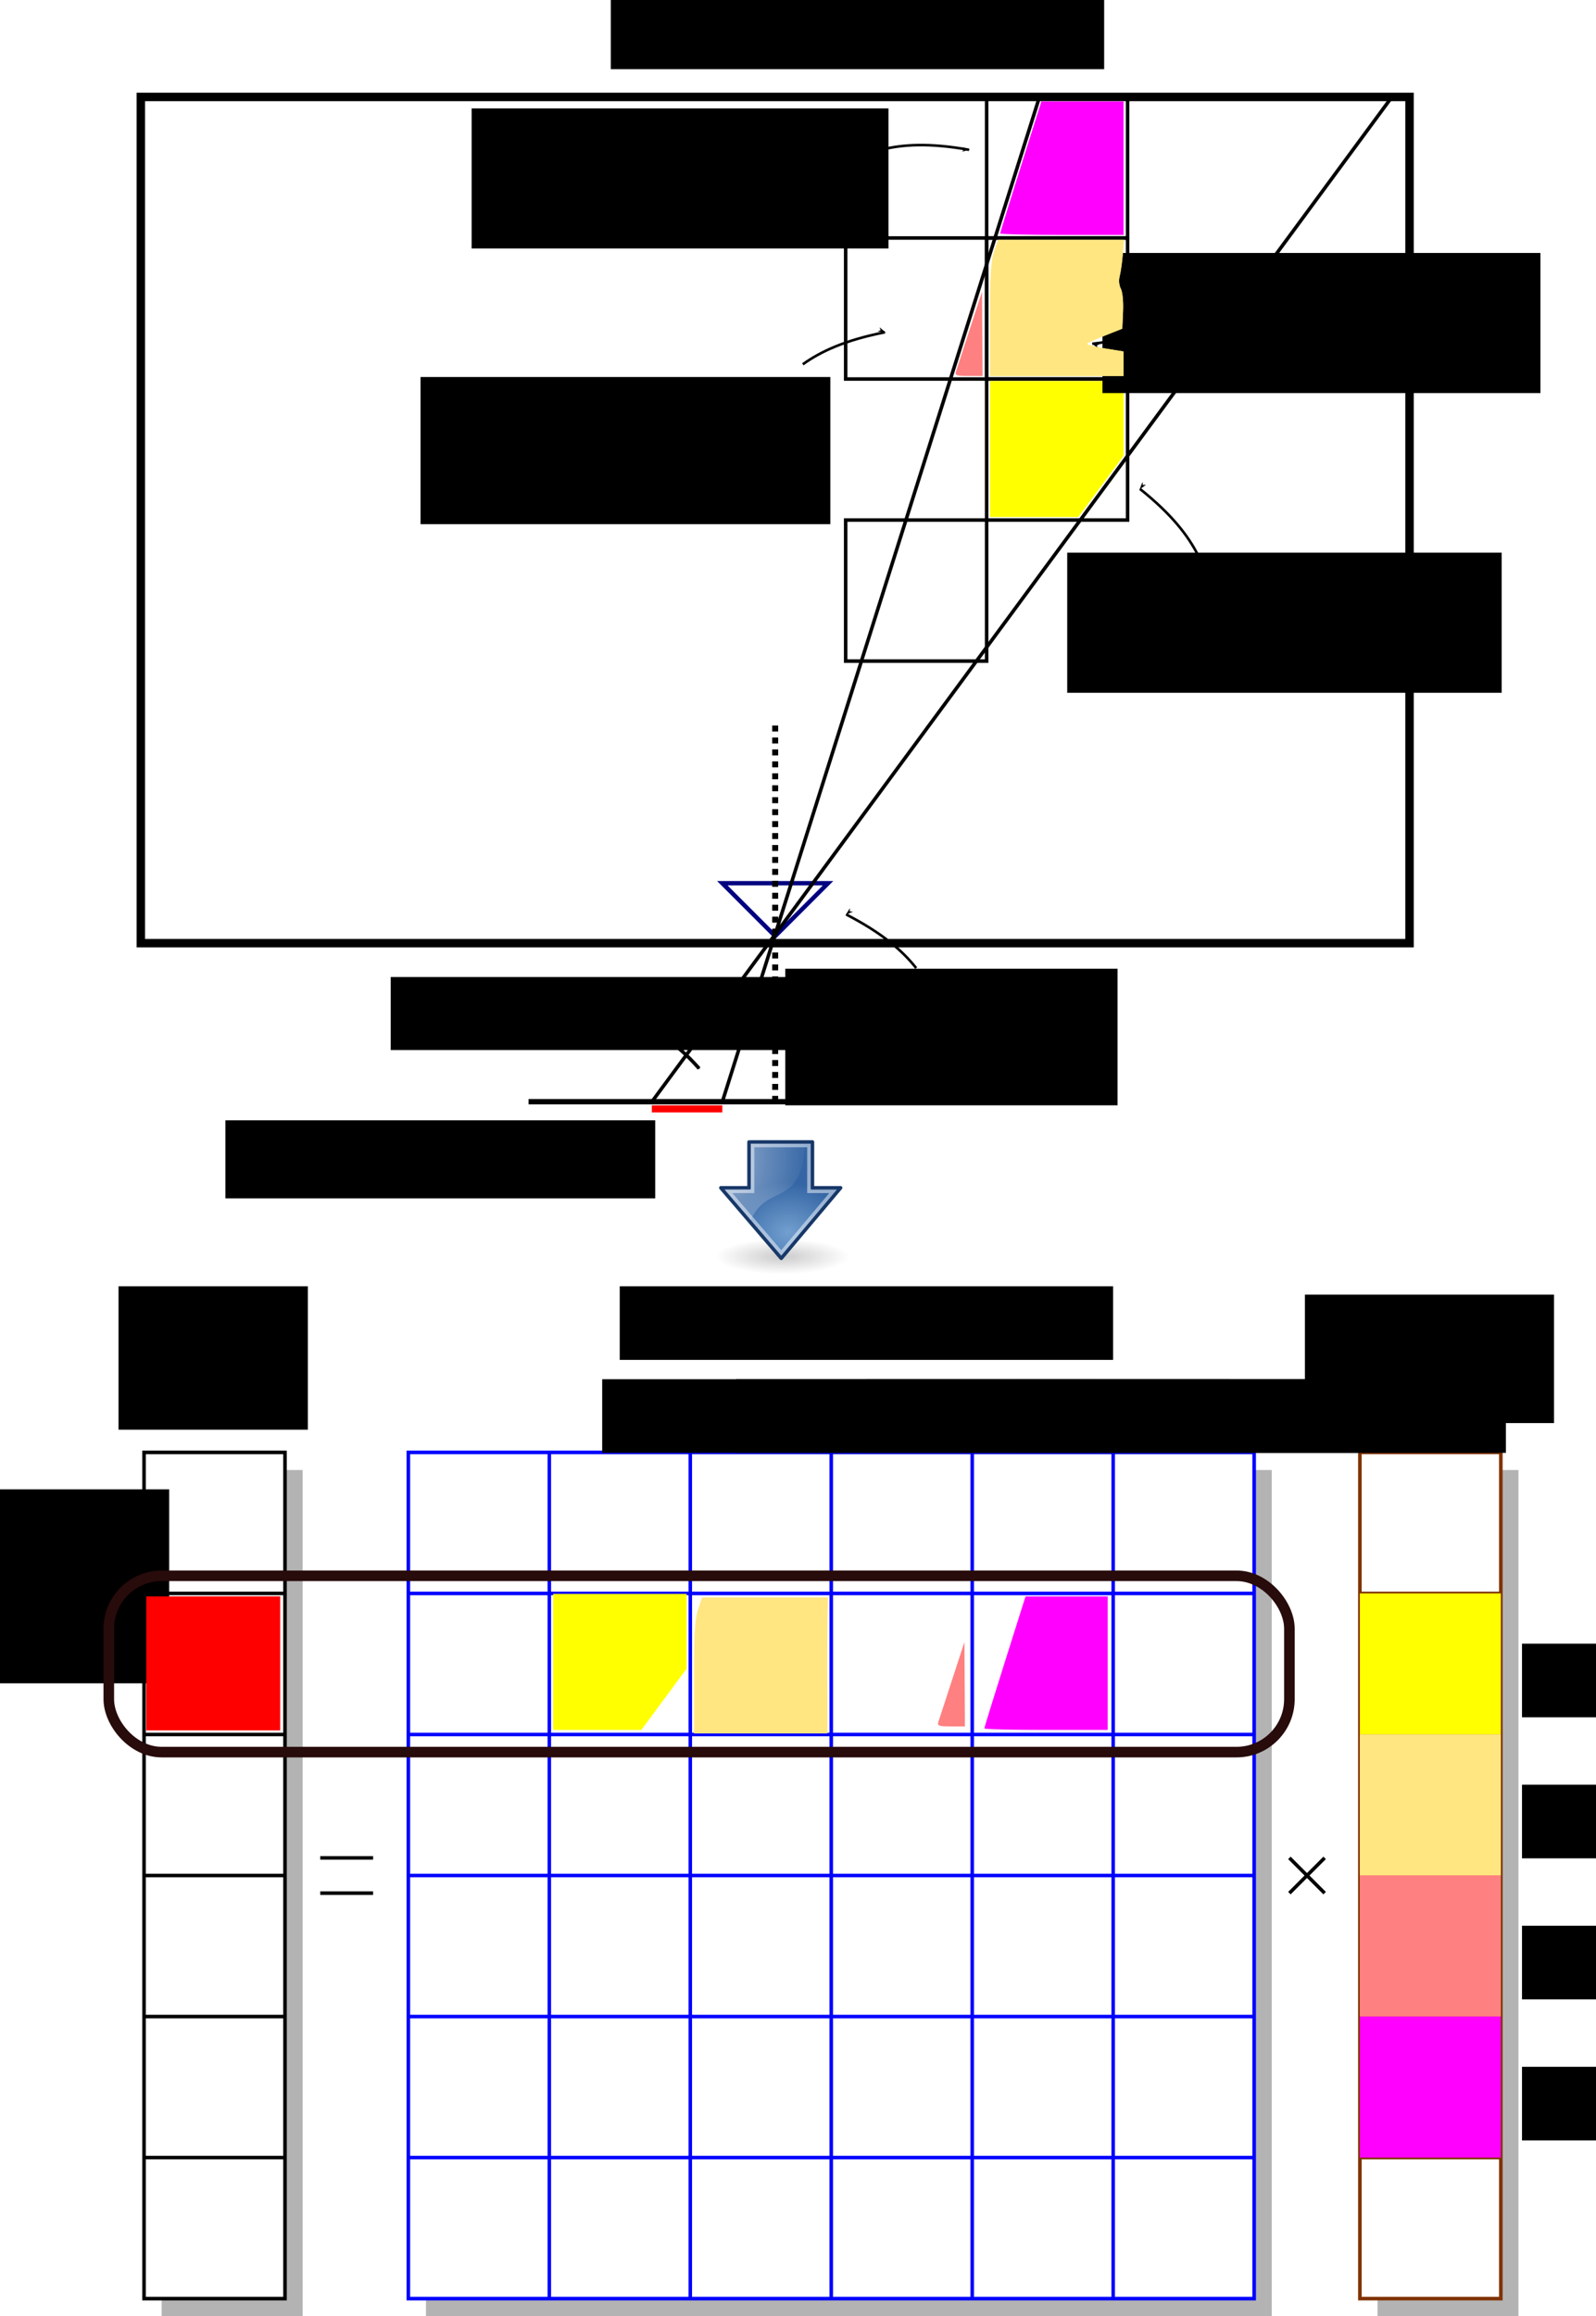 <?xml version="1.0" encoding="UTF-8" standalone="no"?>
<!-- Created with Inkscape (http://www.inkscape.org/) -->

<svg
   xmlns:dc="http://purl.org/dc/elements/1.1/"
   xmlns:cc="http://creativecommons.org/ns#"
   xmlns:rdf="http://www.w3.org/1999/02/22-rdf-syntax-ns#"
   xmlns:svg="http://www.w3.org/2000/svg"
   xmlns="http://www.w3.org/2000/svg"
   xmlns:xlink="http://www.w3.org/1999/xlink"
   xmlns:sodipodi="http://sodipodi.sourceforge.net/DTD/sodipodi-0.dtd"
   xmlns:inkscape="http://www.inkscape.org/namespaces/inkscape"
   width="452.872"
   height="656.919"
   id="svg2"
   version="1.1"
   inkscape:version="0.48.2 r9819"
   sodipodi:docname="sensor.svg"
   style="display:inline">
  <defs
     id="defs4">
    <pattern
       inkscape:collect="always"
       xlink:href="#pattern6591"
       id="pattern6595"
       patternTransform="matrix(5.5,0,0,5.5,1469.003,195.231)" />
    <pattern
       inkscape:collect="always"
       xlink:href="#pattern6585"
       id="pattern6591"
       patternTransform="matrix(5.5,0,0,5.5,1469.003,195.231)" />
    <pattern
       inkscape:collect="always"
       xlink:href="#pattern6585"
       id="pattern6589"
       patternTransform="matrix(2.5,0,0,3,1469.003,155.231)" />
    <pattern
       inkscape:collect="always"
       xlink:href="#pattern6579"
       id="pattern6585"
       patternTransform="matrix(2.5,0,0,3,1469.003,155.231)" />
    <pattern
       inkscape:collect="always"
       xlink:href="#pattern6579"
       id="pattern6583"
       patternTransform="matrix(4,0,0,4,1469.003,115.231)" />
    <pattern
       inkscape:collect="always"
       xlink:href="#Polkadots-large"
       id="pattern6579"
       patternTransform="matrix(4,0,0,4,1469.003,115.231)" />
    <pattern
       inkscape:stockid="Polka dots, large"
       id="Polkadots-large"
       patternTransform="translate(0,0) scale(10,10)"
       height="10"
       width="10"
       patternUnits="userSpaceOnUse"
       inkscape:collect="always">
      <circle
         id="circle5930"
         r="0.45"
         cy="0.810"
         cx="2.567"
         style="fill:black;stroke:none" />
      <circle
         id="circle5932"
         r="0.45"
         cy="2.33"
         cx="3.048"
         style="fill:black;stroke:none" />
      <circle
         id="circle5934"
         r="0.45"
         cy="2.415"
         cx="4.418"
         style="fill:black;stroke:none" />
      <circle
         id="circle5936"
         r="0.45"
         cy="3.029"
         cx="1.844"
         style="fill:black;stroke:none" />
      <circle
         id="circle5938"
         r="0.45"
         cy="1.363"
         cx="6.08"
         style="fill:black;stroke:none" />
      <circle
         id="circle5940"
         r="0.45"
         cy="4.413"
         cx="5.819"
         style="fill:black;stroke:none" />
      <circle
         id="circle5942"
         r="0.45"
         cy="4.048"
         cx="4.305"
         style="fill:black;stroke:none" />
      <circle
         id="circle5944"
         r="0.45"
         cy="3.045"
         cx="5.541"
         style="fill:black;stroke:none" />
      <circle
         id="circle5946"
         r="0.45"
         cy="5.527"
         cx="4.785"
         style="fill:black;stroke:none" />
      <circle
         id="circle5948"
         r="0.45"
         cy="5.184"
         cx="2.667"
         style="fill:black;stroke:none" />
      <circle
         id="circle5950"
         r="0.45"
         cy="1.448"
         cx="7.965"
         style="fill:black;stroke:none" />
      <circle
         id="circle5952"
         r="0.45"
         cy="5.049"
         cx="7.047"
         style="fill:black;stroke:none" />
      <circle
         id="circle5954"
         r="0.45"
         cy="0.895"
         cx="4.340"
         style="fill:black;stroke:none" />
      <circle
         id="circle5956"
         r="0.45"
         cy="0.340"
         cx="7.125"
         style="fill:black;stroke:none" />
      <circle
         id="circle5958"
         r="0.45"
         cy="1.049"
         cx="9.553"
         style="fill:black;stroke:none" />
      <circle
         id="circle5960"
         r="0.45"
         cy="2.689"
         cx="7.006"
         style="fill:black;stroke:none" />
      <circle
         id="circle5962"
         r="0.45"
         cy="2.689"
         cx="8.909"
         style="fill:black;stroke:none" />
      <circle
         id="circle5964"
         r="0.45"
         cy="4.407"
         cx="9.315"
         style="fill:black;stroke:none" />
      <circle
         id="circle5966"
         r="0.45"
         cy="3.870"
         cx="7.820"
         style="fill:black;stroke:none" />
      <circle
         id="circle5968"
         r="0.45"
         cy="5.948"
         cx="8.270"
         style="fill:black;stroke:none" />
      <circle
         id="circle5970"
         r="0.45"
         cy="7.428"
         cx="7.973"
         style="fill:black;stroke:none" />
      <circle
         id="circle5972"
         r="0.45"
         cy="8.072"
         cx="9.342"
         style="fill:black;stroke:none" />
      <circle
         id="circle5974"
         r="0.45"
         cy="9.315"
         cx="8.206"
         style="fill:black;stroke:none" />
      <circle
         id="circle5976"
         r="0.45"
         cy="9.475"
         cx="9.682"
         style="fill:black;stroke:none" />
      <circle
         id="circle5978"
         r="0.45"
         cy="6.186"
         cx="9.688"
         style="fill:black;stroke:none" />
      <circle
         id="circle5980"
         r="0.45"
         cy="6.296"
         cx="3.379"
         style="fill:black;stroke:none" />
      <circle
         id="circle5982"
         r="0.45"
         cy="8.204"
         cx="2.871"
         style="fill:black;stroke:none" />
      <circle
         id="circle5984"
         r="0.45"
         cy="8.719"
         cx="4.59"
         style="fill:black;stroke:none" />
      <circle
         id="circle5986"
         r="0.45"
         cy="9.671"
         cx="3.181"
         style="fill:black;stroke:none" />
      <circle
         id="circle5988"
         r="0.45"
         cy="7.315"
         cx="5.734"
         style="fill:black;stroke:none" />
      <circle
         id="circle5990"
         r="0.45"
         cy="6.513"
         cx="6.707"
         style="fill:black;stroke:none" />
      <circle
         id="circle5992"
         r="0.45"
         cy="9.670"
         cx="5.730"
         style="fill:black;stroke:none" />
      <circle
         id="circle5994"
         r="0.45"
         cy="8.373"
         cx="6.535"
         style="fill:black;stroke:none" />
      <circle
         id="circle5996"
         r="0.45"
         cy="7.154"
         cx="4.37"
         style="fill:black;stroke:none" />
      <circle
         id="circle5998"
         r="0.45"
         cy="7.25"
         cx="0.622"
         style="fill:black;stroke:none" />
      <circle
         id="circle6000"
         r="0.45"
         cy="5.679"
         cx="0.831"
         style="fill:black;stroke:none" />
      <circle
         id="circle6002"
         r="0.45"
         cy="8.519"
         cx="1.257"
         style="fill:black;stroke:none" />
      <circle
         id="circle6004"
         r="0.45"
         cy="6.877"
         cx="1.989"
         style="fill:black;stroke:none" />
      <circle
         id="circle6006"
         r="0.45"
         cy="3.181"
         cx="0.374"
         style="fill:black;stroke:none" />
      <circle
         id="circle6008"
         r="0.45"
         cy="1.664"
         cx="1.166"
         style="fill:black;stroke:none" />
      <circle
         id="circle6010"
         r="0.45"
         cy="0.093"
         cx="1.151"
         style="fill:black;stroke:none" />
      <circle
         id="circle6012"
         r="0.45"
         cy="10.093"
         cx="1.151"
         style="fill:black;stroke:none" />
      <circle
         id="circle6014"
         r="0.45"
         cy="4.451"
         cx="1.302"
         style="fill:black;stroke:none" />
      <circle
         id="circle6016"
         r="0.45"
         cy="3.763"
         cx="3.047"
         style="fill:black;stroke:none" />
    </pattern>
    <pattern
       inkscape:collect="always"
       xlink:href="#pattern6332"
       id="pattern6483"
       patternTransform="matrix(4.395,2.616,-8.79,14.767,29.003,15.231)" />
    <pattern
       inkscape:collect="always"
       xlink:href="#Strips1_1"
       id="pattern6332"
       patternTransform="matrix(7.292,6.843,-6.843,7.292,29.003,15.231)" />
    <pattern
       inkscape:stockid="Stripes 1:1"
       id="Strips1_1"
       patternTransform="translate(0,0) scale(10,10)"
       height="1"
       width="2"
       patternUnits="userSpaceOnUse"
       inkscape:collect="always">
      <rect
         id="rect5480"
         height="2"
         width="1"
         y="-0.5"
         x="0"
         style="fill:black;stroke:none" />
    </pattern>
    <marker
       inkscape:stockid="Arrow1Mstart"
       orient="auto"
       refY="0"
       refX="0"
       id="Arrow1Mstart"
       style="overflow:visible">
      <path
         id="path3853"
         d="M 0,0 5,-5 -12.5,0 5,5 0,0 z"
         style="fill-rule:evenodd;stroke:#000000;stroke-width:1pt;marker-start:none"
         transform="matrix(0.4,0,0,0.4,4,0)"
         inkscape:connector-curvature="0" />
    </marker>
    <marker
       inkscape:stockid="Arrow1Lstart"
       orient="auto"
       refY="0"
       refX="0"
       id="Arrow1Lstart"
       style="overflow:visible">
      <path
         id="path3847"
         d="M 0,0 5,-5 -12.5,0 5,5 0,0 z"
         style="fill-rule:evenodd;stroke:#000000;stroke-width:1pt;marker-start:none"
         transform="matrix(0.8,0,0,0.8,10,0)"
         inkscape:connector-curvature="0" />
    </marker>
    <marker
       inkscape:stockid="Arrow2Lend"
       orient="auto"
       refY="0"
       refX="0"
       id="Arrow2Lend"
       style="overflow:visible">
      <path
         id="path3868"
         style="font-size:12px;fill-rule:evenodd;stroke-width:0.625;stroke-linejoin:round"
         d="M 8.719,4.034 -2.207,0.016 8.719,-4.002 c -1.745,2.372 -1.735,5.617 -6e-7,8.035 z"
         transform="matrix(-1.1,0,0,-1.1,-1.1,0)"
         inkscape:connector-curvature="0" />
    </marker>
    <linearGradient
       id="linearGradient3885">
      <stop
         id="stop3887"
         offset="0"
         style="stop-color:#3234e7;stop-opacity:0.554;" />
      <stop
         id="stop3889"
         offset="1"
         style="stop-color:#fbfaff;stop-opacity:1;" />
    </linearGradient>
    <linearGradient
       id="linearGradient5178">
      <stop
         style="stop-color:#ffffff;stop-opacity:1;"
         offset="0"
         id="stop5180" />
      <stop
         style="stop-color:#ffffff;stop-opacity:0;"
         offset="1"
         id="stop5182" />
    </linearGradient>
    <marker
       inkscape:stockid="Arrow1Mend"
       orient="auto"
       refY="0"
       refX="0"
       id="Arrow1Mend"
       style="overflow:visible">
      <path
         id="path3782"
         d="M 0,0 5,-5 -12.5,0 5,5 0,0 z"
         style="fill-rule:evenodd;stroke:#000000;stroke-width:1pt;marker-start:none"
         transform="matrix(-0.4,0,0,-0.4,-4,0)"
         inkscape:connector-curvature="0" />
    </marker>
    <marker
       inkscape:stockid="Arrow1Mend"
       orient="auto"
       refY="0"
       refX="0"
       id="Arrow1Mend-6"
       style="overflow:visible">
      <path
         inkscape:connector-curvature="0"
         id="path3782-5"
         d="M 0,0 5,-5 -12.5,0 5,5 0,0 z"
         style="fill-rule:evenodd;stroke:#000000;stroke-width:1pt;marker-start:none"
         transform="matrix(-0.4,0,0,-0.4,-4,0)" />
    </marker>
    <marker
       inkscape:stockid="Arrow1Mend"
       orient="auto"
       refY="0"
       refX="0"
       id="Arrow1Mend-8"
       style="overflow:visible">
      <path
         inkscape:connector-curvature="0"
         id="path3782-59"
         d="M 0,0 5,-5 -12.5,0 5,5 0,0 z"
         style="fill-rule:evenodd;stroke:#000000;stroke-width:1pt;marker-start:none"
         transform="matrix(-0.4,0,0,-0.4,-4,0)" />
    </marker>
    <marker
       inkscape:stockid="Arrow1Lstart"
       orient="auto"
       refY="0"
       refX="0"
       id="Arrow1Lstart-0"
       style="overflow:visible">
      <path
         id="path3847-4"
         d="M 0,0 5,-5 -12.5,0 5,5 0,0 z"
         style="fill-rule:evenodd;stroke:#000000;stroke-width:1pt;marker-start:none"
         transform="matrix(0.8,0,0,0.8,10,0)"
         inkscape:connector-curvature="0" />
    </marker>
    <marker
       inkscape:stockid="Arrow1Lstart"
       orient="auto"
       refY="0"
       refX="0"
       id="Arrow1Lstart-6"
       style="overflow:visible">
      <path
         id="path3847-42"
         d="M 0,0 5,-5 -12.5,0 5,5 0,0 z"
         style="fill-rule:evenodd;stroke:#000000;stroke-width:1pt;marker-start:none"
         transform="matrix(0.8,0,0,0.8,10,0)"
         inkscape:connector-curvature="0" />
    </marker>
    <marker
       inkscape:stockid="Arrow1Lstart"
       orient="auto"
       refY="0"
       refX="0"
       id="Arrow1Lstart-9"
       style="overflow:visible">
      <path
         id="path3847-5"
         d="M 0,0 5,-5 -12.5,0 5,5 0,0 z"
         style="fill-rule:evenodd;stroke:#000000;stroke-width:1pt;marker-start:none"
         transform="matrix(0.8,0,0,0.8,10,0)"
         inkscape:connector-curvature="0" />
    </marker>
    <marker
       inkscape:stockid="Arrow1Lstart"
       orient="auto"
       refY="0"
       refX="0"
       id="Arrow1Lstart-2"
       style="overflow:visible">
      <path
         id="path3847-9"
         d="M 0,0 5,-5 -12.5,0 5,5 0,0 z"
         style="fill-rule:evenodd;stroke:#000000;stroke-width:1pt;marker-start:none"
         transform="matrix(0.8,0,0,0.8,10,0)"
         inkscape:connector-curvature="0" />
    </marker>
    <marker
       inkscape:stockid="Arrow1Lstart"
       orient="auto"
       refY="0"
       refX="0"
       id="Arrow1Lstart-1"
       style="overflow:visible">
      <path
         id="path3847-0"
         d="M 0,0 5,-5 -12.5,0 5,5 0,0 z"
         style="fill-rule:evenodd;stroke:#000000;stroke-width:1pt;marker-start:none"
         transform="matrix(0.8,0,0,0.8,10,0)"
         inkscape:connector-curvature="0" />
    </marker>
    <marker
       inkscape:stockid="Arrow1Lstart"
       orient="auto"
       refY="0"
       refX="0"
       id="marker4886"
       style="overflow:visible">
      <path
         id="path4888"
         d="M 0,0 5,-5 -12.5,0 5,5 0,0 z"
         style="fill-rule:evenodd;stroke:#000000;stroke-width:1pt;marker-start:none"
         transform="matrix(0.8,0,0,0.8,10,0)"
         inkscape:connector-curvature="0" />
    </marker>
    <marker
       inkscape:stockid="Arrow1Lstart"
       orient="auto"
       refY="0"
       refX="0"
       id="marker4890"
       style="overflow:visible">
      <path
         id="path4892"
         d="M 0,0 5,-5 -12.5,0 5,5 0,0 z"
         style="fill-rule:evenodd;stroke:#000000;stroke-width:1pt;marker-start:none"
         transform="matrix(0.8,0,0,0.8,10,0)"
         inkscape:connector-curvature="0" />
    </marker>
    <marker
       inkscape:stockid="Arrow1Lstart"
       orient="auto"
       refY="0"
       refX="0"
       id="marker4894"
       style="overflow:visible">
      <path
         id="path4896"
         d="M 0,0 5,-5 -12.5,0 5,5 0,0 z"
         style="fill-rule:evenodd;stroke:#000000;stroke-width:1pt;marker-start:none"
         transform="matrix(0.8,0,0,0.8,10,0)"
         inkscape:connector-curvature="0" />
    </marker>
    <marker
       inkscape:stockid="Arrow1Lstart"
       orient="auto"
       refY="0"
       refX="0"
       id="marker4898"
       style="overflow:visible">
      <path
         id="path4900"
         d="M 0,0 5,-5 -12.5,0 5,5 0,0 z"
         style="fill-rule:evenodd;stroke:#000000;stroke-width:1pt;marker-start:none"
         transform="matrix(0.8,0,0,0.8,10,0)"
         inkscape:connector-curvature="0" />
    </marker>
    <marker
       inkscape:stockid="Arrow1Mstart"
       orient="auto"
       refY="0"
       refX="0"
       id="Arrow1Mstart-4"
       style="overflow:visible">
      <path
         inkscape:connector-curvature="0"
         id="path3853-4"
         d="M 0,0 5,-5 -12.5,0 5,5 0,0 z"
         style="fill-rule:evenodd;stroke:#000000;stroke-width:1pt;marker-start:none"
         transform="matrix(0.4,0,0,0.4,4,0)" />
    </marker>
    <marker
       inkscape:stockid="Arrow1Mend"
       orient="auto"
       refY="0"
       refX="0"
       id="Arrow1Mend-8-6"
       style="overflow:visible">
      <path
         inkscape:connector-curvature="0"
         id="path3782-59-4"
         d="M 0,0 5,-5 -12.5,0 5,5 0,0 z"
         style="fill-rule:evenodd;stroke:#000000;stroke-width:1pt;marker-start:none"
         transform="matrix(-0.4,0,0,-0.4,-4,0)" />
    </marker>
    <marker
       inkscape:stockid="Arrow1Lstart"
       orient="auto"
       refY="0"
       refX="0"
       id="Arrow1Lstart-67"
       style="overflow:visible">
      <path
         id="path3847-3"
         d="M 0,0 5,-5 -12.5,0 5,5 0,0 z"
         style="fill-rule:evenodd;stroke:#000000;stroke-width:1pt;marker-start:none"
         transform="matrix(0.8,0,0,0.8,10,0)"
         inkscape:connector-curvature="0" />
    </marker>
    <marker
       inkscape:stockid="Arrow1Mend"
       orient="auto"
       refY="0"
       refX="0"
       id="Arrow1Mend-8-1"
       style="overflow:visible">
      <path
         inkscape:connector-curvature="0"
         id="path3782-59-7"
         d="M 0,0 5,-5 -12.5,0 5,5 0,0 z"
         style="fill-rule:evenodd;stroke:#000000;stroke-width:1pt;marker-start:none"
         transform="matrix(-0.4,0,0,-0.4,-4,0)" />
    </marker>
    <marker
       inkscape:stockid="Arrow1Lstart"
       orient="auto"
       refY="0"
       refX="0"
       id="Arrow1Lstart-17"
       style="overflow:visible">
      <path
         id="path3847-40"
         d="M 0,0 5,-5 -12.5,0 5,5 0,0 z"
         style="fill-rule:evenodd;stroke:#000000;stroke-width:1pt;marker-start:none"
         transform="matrix(0.8,0,0,0.8,10,0)"
         inkscape:connector-curvature="0" />
    </marker>
    <marker
       inkscape:stockid="Arrow1Mend"
       orient="auto"
       refY="0"
       refX="0"
       id="Arrow1Mend-4"
       style="overflow:visible">
      <path
         id="path3782-55"
         d="M 0,0 5,-5 -12.5,0 5,5 0,0 z"
         style="fill-rule:evenodd;stroke:#000000;stroke-width:1pt;marker-start:none"
         transform="matrix(-0.4,0,0,-0.4,-4,0)"
         inkscape:connector-curvature="0" />
    </marker>
    <marker
       inkscape:stockid="Arrow1Mend"
       orient="auto"
       refY="0"
       refX="0"
       id="marker3062"
       style="overflow:visible">
      <path
         id="path3064"
         d="M 0,0 5,-5 -12.5,0 5,5 0,0 z"
         style="fill-rule:evenodd;stroke:#000000;stroke-width:1pt;marker-start:none"
         transform="matrix(-0.4,0,0,-0.4,-4,0)"
         inkscape:connector-curvature="0" />
    </marker>
    <marker
       inkscape:stockid="Arrow1Mend"
       orient="auto"
       refY="0"
       refX="0"
       id="marker3066"
       style="overflow:visible">
      <path
         id="path3068"
         d="M 0,0 5,-5 -12.5,0 5,5 0,0 z"
         style="fill-rule:evenodd;stroke:#000000;stroke-width:1pt;marker-start:none"
         transform="matrix(-0.4,0,0,-0.4,-4,0)"
         inkscape:connector-curvature="0" />
    </marker>
    <radialGradient
       inkscape:collect="always"
       xlink:href="#linearGradient8662"
       id="radialGradient8668"
       cx="24.837"
       cy="36.421"
       fx="24.837"
       fy="36.421"
       r="15.645"
       gradientTransform="matrix(1,0,0,0.537,0,16.873)"
       gradientUnits="userSpaceOnUse" />
    <linearGradient
       id="linearGradient8662"
       inkscape:collect="always">
      <stop
         id="stop8664"
         offset="0"
         style="stop-color:#000000;stop-opacity:1;" />
      <stop
         id="stop8666"
         offset="1"
         style="stop-color:#000000;stop-opacity:0;" />
    </linearGradient>
    <radialGradient
       inkscape:collect="always"
       xlink:href="#linearGradient2591"
       id="radialGradient4554"
       gradientUnits="userSpaceOnUse"
       gradientTransform="matrix(0.843,0,0,1.02,37.427,-31.723)"
       cx="22.292"
       cy="32.798"
       fx="22.292"
       fy="32.798"
       r="16.956" />
    <linearGradient
       id="linearGradient2591">
      <stop
         id="stop2593"
         offset="0"
         style="stop-color:#729fcf;stop-opacity:1;" />
      <stop
         id="stop2595"
         offset="1"
         style="stop-color:#3465a4;stop-opacity:1;" />
    </linearGradient>
    <radialGradient
       inkscape:collect="always"
       xlink:href="#linearGradient8650"
       id="radialGradient4551"
       gradientUnits="userSpaceOnUse"
       gradientTransform="matrix(2.047,0,0,1.558,13.409,-29.653)"
       cx="19.701"
       cy="2.897"
       fx="19.701"
       fy="2.897"
       r="17.171" />
    <linearGradient
       id="linearGradient8650"
       inkscape:collect="always">
      <stop
         id="stop8652"
         offset="0"
         style="stop-color:#ffffff;stop-opacity:1;" />
      <stop
         id="stop8654"
         offset="1"
         style="stop-color:#ffffff;stop-opacity:0;" />
    </linearGradient>
    <marker
       inkscape:stockid="Arrow1Lstart"
       orient="auto"
       refY="0"
       refX="0"
       id="Arrow1Lstart-7"
       style="overflow:visible">
      <path
         id="path3847-6"
         d="M 0,0 5,-5 -12.5,0 5,5 0,0 z"
         style="fill-rule:evenodd;stroke:#000000;stroke-width:1pt;marker-start:none"
         transform="matrix(0.8,0,0,0.8,10,0)"
         inkscape:connector-curvature="0" />
    </marker>
    <marker
       inkscape:stockid="Arrow1Lstart"
       orient="auto"
       refY="0"
       refX="0"
       id="Arrow1Lstart-92"
       style="overflow:visible">
      <path
         id="path3847-7"
         d="M 0,0 5,-5 -12.5,0 5,5 0,0 z"
         style="fill-rule:evenodd;stroke:#000000;stroke-width:1pt;marker-start:none"
         transform="matrix(0.8,0,0,0.8,10,0)"
         inkscape:connector-curvature="0" />
    </marker>
    <marker
       inkscape:stockid="Arrow1Lstart"
       orient="auto"
       refY="0"
       refX="0"
       id="Arrow1Lstart-77"
       style="overflow:visible">
      <path
         id="path3847-93"
         d="M 0,0 5,-5 -12.5,0 5,5 0,0 z"
         style="fill-rule:evenodd;stroke:#000000;stroke-width:1pt;marker-start:none"
         transform="matrix(0.8,0,0,0.8,10,0)"
         inkscape:connector-curvature="0" />
    </marker>
    <marker
       inkscape:stockid="Arrow1Lstart"
       orient="auto"
       refY="0"
       refX="0"
       id="Arrow1Lstart-02"
       style="overflow:visible">
      <path
         id="path3847-48"
         d="M 0,0 5,-5 -12.5,0 5,5 0,0 z"
         style="fill-rule:evenodd;stroke:#000000;stroke-width:1pt;marker-start:none"
         transform="matrix(0.8,0,0,0.8,10,0)"
         inkscape:connector-curvature="0" />
    </marker>
    <marker
       inkscape:stockid="Arrow1Mend"
       orient="auto"
       refY="0"
       refX="0"
       id="Arrow1Mend-8-7"
       style="overflow:visible">
      <path
         inkscape:connector-curvature="0"
         id="path3782-59-40"
         d="M 0,0 5,-5 -12.5,0 5,5 0,0 z"
         style="fill-rule:evenodd;stroke:#000000;stroke-width:1pt;marker-start:none"
         transform="matrix(-0.4,0,0,-0.4,-4,0)" />
    </marker>
    <radialGradient
       inkscape:collect="always"
       xlink:href="#linearGradient8662-1"
       id="radialGradient3208"
       gradientUnits="userSpaceOnUse"
       gradientTransform="matrix(1,0,0,0.537,0,16.873)"
       cx="24.837"
       cy="36.421"
       fx="24.837"
       fy="36.421"
       r="15.645" />
    <linearGradient
       id="linearGradient8662-1"
       inkscape:collect="always">
      <stop
         id="stop8664-7"
         offset="0"
         style="stop-color:#000000;stop-opacity:1;" />
      <stop
         id="stop8666-4"
         offset="1"
         style="stop-color:#000000;stop-opacity:0;" />
    </linearGradient>
    <radialGradient
       inkscape:collect="always"
       xlink:href="#linearGradient1442"
       id="radialGradient4562"
       gradientUnits="userSpaceOnUse"
       gradientTransform="matrix(0,0.843,-1.02,0,45.89,1.382)"
       cx="35.293"
       cy="20.494"
       fx="35.293"
       fy="20.494"
       r="16.956" />
    <linearGradient
       id="linearGradient1442">
      <stop
         id="stop1444"
         offset="0"
         style="stop-color:#729fcf;stop-opacity:1;" />
      <stop
         id="stop1446"
         offset="1"
         style="stop-color:#3465a4;stop-opacity:1;" />
    </linearGradient>
    <radialGradient
       inkscape:collect="always"
       xlink:href="#linearGradient8650-0"
       id="radialGradient4559"
       gradientUnits="userSpaceOnUse"
       gradientTransform="matrix(0,2.047,1.558,0,2.381,-22.965)"
       cx="15.987"
       cy="1.535"
       fx="15.987"
       fy="1.535"
       r="17.171" />
    <linearGradient
       id="linearGradient8650-0"
       inkscape:collect="always">
      <stop
         id="stop8652-9"
         offset="0"
         style="stop-color:#ffffff;stop-opacity:1;" />
      <stop
         id="stop8654-4"
         offset="1"
         style="stop-color:#ffffff;stop-opacity:0;" />
    </linearGradient>
  </defs>
  <sodipodi:namedview
     id="base"
     pagecolor="#ffffff"
     bordercolor="#666666"
     borderopacity="1.0"
     inkscape:pageopacity="0.0"
     inkscape:pageshadow="2"
     inkscape:zoom="1.0000001"
     inkscape:cx="164.90266"
     inkscape:cy="228.13394"
     inkscape:document-units="px"
     inkscape:current-layer="layer5"
     showgrid="true"
     inkscape:window-width="1366"
     inkscape:window-height="746"
     inkscape:window-x="-8"
     inkscape:window-y="-8"
     inkscape:window-maximized="1"
     fit-margin-top="0"
     fit-margin-left="0"
     fit-margin-right="0"
     fit-margin-bottom="0"
     inkscape:snap-grids="true"
     inkscape:snap-global="false">
    <inkscape:grid
       type="xygrid"
       id="grid2987"
       empspacing="5"
       visible="true"
       enabled="true"
       snapvisiblegridlinesonly="true" />
  </sodipodi:namedview>
  <g
     inkscape:label="bg"
     inkscape:groupmode="layer"
     id="layer1"
     transform="translate(-499.042,-59.736)"
     style="display:inline">
    <rect
       style="fill:none;stroke:#000000;stroke-width:2.396;stroke-miterlimit:4;stroke-opacity:1;stroke-dasharray:none;stroke-dashoffset:0"
       id="rect2985"
       width="360"
       height="240"
       x="539.003"
       y="87.231"
       ry="0" />
    <path
       inkscape:connector-curvature="0"
       id="path4013"
       d="m 719.003,325.231 15,-15 -30,0 z"
       style="fill:none;stroke:#000080;stroke-width:1.225px;stroke-linecap:butt;stroke-linejoin:miter;stroke-opacity:1" />
    <g
       style="display:inline"
       id="g3912-1"
       transform="matrix(0,-1,1.187,0,140.917,160.231)" />
    <flowRoot
       xml:space="preserve"
       id="flowRoot3276"
       style="font-size:14px;font-style:normal;font-variant:normal;font-weight:normal;font-stretch:normal;line-height:125%;letter-spacing:0px;word-spacing:0px;fill:#000000;fill-opacity:1;stroke:none;display:inline;font-family:Calibri;-inkscape-font-specification:Calibri"
       transform="translate(373.067,-416.739)"><flowRegion
         id="flowRegion3278"><rect
           id="rect3280"
           width="139.996"
           height="20.881"
           x="299.286"
           y="475.219" /></flowRegion><flowPara
         id="flowPara3282">Radiance Map</flowPara></flowRoot>    <flowRoot
       xml:space="preserve"
       id="flowRoot6339-9-1-6"
       style="font-size:14px;font-style:normal;font-variant:normal;font-weight:normal;font-stretch:normal;text-align:center;line-height:125%;letter-spacing:0px;word-spacing:0px;text-anchor:middle;fill:#000000;fill-opacity:1;stroke:none;display:inline;font-family:Calibri;-inkscape-font-specification:Calibri"
       transform="translate(422.581,-140.739)"><flowRegion
         id="flowRegion6341-4-4-5"><rect
           id="rect6343-8-23-0"
           width="94.281"
           height="38.738"
           x="299.286"
           y="475.219"
           style="text-align:center;text-anchor:middle" /></flowRegion><flowPara
         id="flowPara4383-0">camera c</flowPara></flowRoot>    <path
       style="fill:none;stroke:#000000;stroke-width:0.732;stroke-linecap:butt;stroke-linejoin:miter;stroke-miterlimit:4;stroke-opacity:1;stroke-dasharray:none;marker-start:url(#Arrow1Lstart);marker-end:none;display:inline"
       d="m 739.155,319.09 c 10.297,5.311 16,10.323 19.862,15.216"
       id="path2995-5-2-30-2-2-0"
       inkscape:connector-curvature="0"
       sodipodi:nodetypes="cc"
       inkscape:transform-center-x="3.84866"
       inkscape:transform-center-y="6.2359278" />
    <path
       style="fill:none;stroke:#000000;stroke-width:1.527px;stroke-linecap:butt;stroke-linejoin:miter;stroke-opacity:1;display:inline"
       d="m 649.016,372.192 c 139.987,0 139.987,0 139.987,0"
       id="path3961"
       inkscape:connector-curvature="0" />
    <path
       style="fill:none;stroke:#000000;stroke-width:1.694;stroke-linecap:butt;stroke-linejoin:miter;stroke-miterlimit:4;stroke-opacity:1;stroke-dasharray:1.694, 1.694;stroke-dashoffset:0;display:inline"
       d="m 719.003,372.231 0,-108"
       id="path6330"
       inkscape:connector-curvature="0" />
    <flowRoot
       transform="translate(132.722,68.104)"
       style="font-size:14px;font-style:normal;font-variant:normal;font-weight:normal;font-stretch:normal;line-height:125%;letter-spacing:0px;word-spacing:0px;fill:#000000;fill-opacity:1;stroke:none;display:inline;font-family:Calibri;-inkscape-font-specification:Calibri"
       id="flowRoot3854"
       xml:space="preserve"><flowRegion
         id="flowRegion3856"><rect
           y="309.362"
           x="430.286"
           height="22.147"
           width="121.956"
           id="rect3858" /></flowRegion><flowPara
         id="flowPara3860">camera sensor</flowPara></flowRoot>  </g>
  <g
     inkscape:groupmode="layer"
     id="layer2"
     inkscape:label="voxel"
     transform="translate(-499.042,-59.736)"
     style="display:inline">
    <rect
       style="fill:none;stroke:#000000;stroke-width:1;stroke-miterlimit:4;stroke-opacity:1;stroke-dasharray:none;stroke-dashoffset:0;display:inline"
       id="rect4240"
       width="40"
       height="40"
       x="779.003"
       y="167.231" />
    <rect
       style="fill:none;stroke:#000000;stroke-width:1;stroke-miterlimit:4;stroke-opacity:1;stroke-dasharray:none;stroke-dashoffset:0;display:inline"
       id="rect4256"
       width="40"
       height="40"
       x="779.003"
       y="127.231" />
    <rect
       y="127.231"
       x="739.003"
       height="40"
       width="40"
       id="rect4254"
       style="fill:none;stroke:#000000;stroke-width:1;stroke-miterlimit:4;stroke-opacity:1;stroke-dasharray:none;stroke-dashoffset:0;display:inline" />
    <rect
       style="fill:none;stroke:#000000;stroke-width:1;stroke-miterlimit:4;stroke-opacity:1;stroke-dasharray:none;stroke-dashoffset:0;display:inline"
       id="rect4242"
       width="40"
       height="40"
       x="779.003"
       y="87.231" />
    <rect
       style="fill:none;stroke:#000000;stroke-width:1;stroke-miterlimit:4;stroke-opacity:1;stroke-dasharray:none;stroke-dashoffset:0;display:inline"
       id="rect4244"
       width="40"
       height="40"
       x="739.003"
       y="207.231" />
  </g>
  <g
     inkscape:groupmode="layer"
     id="layer4"
     inkscape:label="cone"
     style="display:inline"
     transform="translate(9.961,-44.505)">
    <path
       transform="translate(-509.003,-15.231)"
       style="fill:none;stroke:#000000;stroke-width:1px;stroke-linecap:butt;stroke-linejoin:miter;stroke-opacity:1;display:inline"
       d="m 684.003,372.231 210,-285"
       id="path2995-1"
       inkscape:connector-curvature="0"
       sodipodi:nodetypes="cc" />
    <flowRoot
       xml:space="preserve"
       id="flowRoot6339"
       style="font-size:14px;font-style:normal;font-variant:normal;font-weight:normal;font-stretch:normal;line-height:125%;letter-spacing:0px;word-spacing:0px;fill:#000000;fill-opacity:1;stroke:none;display:inline;font-family:Calibri;-inkscape-font-specification:Calibri"
       transform="translate(-176.392,-154.619)"><flowRegion
         id="flowRegion6341"><rect
           id="rect6343"
           width="116.286"
           height="20.714"
           x="277.286"
           y="476.219" /></flowRegion><flowPara
         id="flowPara6345">pixel ${\bf \Theta}$</flowPara></flowRoot>    <path
       transform="translate(-509.003,-15.231)"
       sodipodi:nodetypes="cc"
       inkscape:connector-curvature="0"
       id="path3959"
       d="m 679.003,352.231 c 6.079,-0.086 10.963,2.196 18.415,10.53"
       style="fill:none;stroke:#000000;stroke-width:1px;stroke-linecap:butt;stroke-linejoin:miter;stroke-opacity:1;marker-mid:none;marker-end:url(#Arrow1Mend-8);display:inline" />
    <rect
       transform="translate(-509.003,-15.231)"
       style="fill:#ff0000;fill-opacity:1;stroke:none;display:inline"
       id="rect5081"
       width="20"
       height="2"
       x="684.003"
       y="373.231" />
    <path
       transform="translate(-509.003,-15.231)"
       style="fill:none;stroke:#000000;stroke-width:1px;stroke-linecap:butt;stroke-linejoin:miter;stroke-opacity:1;display:inline"
       d="m 704.003,372.231 90,-285"
       id="path2995"
       inkscape:connector-curvature="0"
       sodipodi:nodetypes="cc" />
  </g>
  <g
     inkscape:groupmode="layer"
     id="layer7"
     inkscape:label="mat"
     style="display:inline"
     transform="translate(9.961,-44.505)">
    <g
       transform="translate(188.602,362.914)"
       id="g4599">
      <path
         sodipodi:type="arc"
         style="opacity:0.205;fill:url(#radialGradient3208);fill-opacity:1;fill-rule:evenodd;stroke:none;stroke-width:1;marker:none;visibility:visible;display:inline;overflow:visible"
         id="path8660"
         sodipodi:cx="24.837126"
         sodipodi:cy="36.421127"
         sodipodi:rx="15.644737"
         sodipodi:ry="8.3968935"
         d="m 40.482,36.421 c 0,4.637 -7.004,8.397 -15.645,8.397 -8.64,0 -15.645,-3.759 -15.645,-8.397 0,-4.637 7.004,-8.397 15.645,-8.397 8.64,0 15.645,3.759 15.645,8.397 z"
         transform="matrix(1.214,0,0,0.595,-6.696,16.281)" />
      <path
         inkscape:connector-curvature="0"
         style="fill:url(#radialGradient4562);fill-opacity:1;fill-rule:evenodd;stroke:#183868;stroke-width:1;stroke-linecap:round;stroke-linejoin:round;stroke-miterlimit:10;stroke-opacity:1;stroke-dasharray:none;stroke-dashoffset:0;marker:none;visibility:visible;display:inline;overflow:visible"
         d="m 31.978,5.468 -18.005,0.004 0,12.992 -7.995,0.008 17.145,19.997 16.846,-19.998 -7.996,-0.004 0.005,-12.999 z"
         id="path8643"
         sodipodi:nodetypes="cccccccc" />
      <path
         inkscape:connector-curvature="0"
         style="opacity:0.508;fill:url(#radialGradient4559);fill-opacity:1;fill-rule:evenodd;stroke:none;stroke-width:1;marker:none;visibility:visible;display:inline;overflow:visible"
         d="m 7.067,18.974 7.406,-0.012 -0.003,-12.993 15.379,0.009 C 29.079,24.32 19.126,16.972 14.467,27.626 L 7.067,18.974 z"
         id="path8645"
         sodipodi:nodetypes="cccccc" />
      <path
         inkscape:connector-curvature="0"
         sodipodi:nodetypes="cccccccc"
         id="path8658"
         d="m 30.976,6.472 -16.001,-0.004 0,12.993 -6.817,0.016 14.954,17.453 14.707,-17.457 -6.84,-0.005 -0.003,-12.995 z"
         style="opacity:0.481;fill:none;stroke:#ffffff;stroke-width:1;stroke-linecap:butt;stroke-linejoin:miter;stroke-miterlimit:10;stroke-opacity:1;stroke-dasharray:none;stroke-dashoffset:0;marker:none;visibility:visible;display:inline;overflow:visible" />
    </g>
  </g>
  <g
     inkscape:groupmode="layer"
     id="layer6"
     inkscape:label="step1"
     style="display:inline"
     transform="translate(9.961,-44.505)">
    <flowRoot
       transform="translate(-6.422,-273.971)"
       style="font-size:14px;font-style:normal;font-variant:normal;font-weight:normal;font-stretch:normal;text-align:center;line-height:125%;letter-spacing:0px;word-spacing:0px;text-anchor:middle;fill:#000000;fill-opacity:1;stroke:none;display:inline;font-family:Calibri;-inkscape-font-specification:Calibri"
       id="flowRoot3317"
       xml:space="preserve"><flowRegion
         id="flowRegion3319"><rect
           style="text-align:center;text-anchor:middle"
           y="475.219"
           x="299.286"
           height="39.738"
           width="123.281"
           id="rect3321" /></flowRegion><flowPara
         id="flowPara3323">contribution of</flowPara><flowPara
         id="flowPara3325">voxel k</flowPara></flowRoot>    <path
       transform="translate(-509.003,-15.231)"
       inkscape:transform-center-y="5.3571428"
       inkscape:transform-center-x="5"
       sodipodi:nodetypes="cc"
       inkscape:connector-curvature="0"
       id="path3327"
       d="m 822.522,198.407 c 9.051,7.232 13.657,13.268 16.481,18.825"
       style="fill:none;stroke:#000000;stroke-width:0.732;stroke-linecap:butt;stroke-linejoin:miter;stroke-miterlimit:4;stroke-opacity:1;stroke-dasharray:none;marker-start:url(#Arrow1Lstart);marker-end:none;display:inline" />
    <path
       inkscape:connector-curvature="0"
       id="path3308"
       d="m 270.99,171.847 0,-19.286 18.929,0 18.929,0 0,10.617 0,10.617 -6.414,8.669 -6.414,8.669 -12.515,0 -12.515,0 0,-19.286 z"
       style="fill:#ffff00;fill-opacity:1;stroke:none;display:inline" />
  </g>
  <g
     inkscape:groupmode="layer"
     id="layer8"
     inkscape:label="step2"
     style="display:inline"
     transform="translate(9.961,-44.505)">
    <flowRoot
       xml:space="preserve"
       id="flowRoot6339-9-1-3-1"
       style="font-size:14px;font-style:normal;font-variant:normal;font-weight:normal;font-stretch:normal;text-align:center;line-height:125%;letter-spacing:0px;word-spacing:0px;text-anchor:middle;fill:#000000;fill-opacity:1;stroke:none;display:inline;font-family:Calibri;-inkscape-font-specification:Calibri"
       transform="translate(3.578,-358.971)"><flowRegion
         id="flowRegion6341-4-4-1-9"><rect
           id="rect6343-8-23-2-8"
           width="124.281"
           height="39.738"
           x="299.286"
           y="475.219"
           style="text-align:center;text-anchor:middle" /></flowRegion><flowPara
         id="flowPara6345-8-2-3-6">contribution of</flowPara><flowPara
         id="flowPara4383-3-5">voxel k+1</flowPara></flowRoot>    <path
       transform="translate(-509.003,-15.231)"
       style="fill:none;stroke:#000000;stroke-width:0.732;stroke-linecap:butt;stroke-linejoin:miter;stroke-miterlimit:4;stroke-opacity:1;stroke-dasharray:none;marker-start:url(#Arrow1Lstart);marker-end:none;display:inline"
       d="m 809.003,157.231 c 11.512,-1.304 18.625,-3.961 23.973,-7.162"
       id="path2995-5-2-30-2-2-4-0"
       inkscape:connector-curvature="0"
       sodipodi:nodetypes="cc" />
    <path
       inkscape:connector-curvature="0"
       id="path3321"
       d="m 270.99,135.188 c 0,-12.717 0.23,-16.621 1.139,-19.286 l 1.139,-3.342 17.853,0 17.853,0 -0.344,4.107 c -0.189,2.259 -0.581,5.014 -0.871,6.123 -0.315,1.205 -0.188,2.65 0.317,3.592 0.486,0.908 0.753,3.646 0.629,6.46 l -0.215,4.884 -4.768,1.887 c -2.622,1.038 -4.979,2.098 -5.236,2.355 -0.258,0.258 1.968,0.862 4.946,1.342 l 5.415,0.874 0,3.473 0,3.473 -18.929,0 -18.929,0 0,-15.944 z"
       style="fill:#ffe680;fill-opacity:1;stroke:none;display:inline" />
    <path
       inkscape:connector-curvature="0"
       id="path3323"
       d="m 270.99,135.188 c 0,-12.717 0.23,-16.621 1.139,-19.286 l 1.139,-3.342 17.853,0 17.853,0 -0.344,4.107 c -0.189,2.259 -0.581,5.014 -0.871,6.123 -0.315,1.205 -0.188,2.65 0.317,3.592 0.486,0.908 0.753,3.646 0.629,6.46 l -0.215,4.884 -4.768,1.887 c -2.622,1.038 -4.979,2.098 -5.236,2.355 -0.258,0.258 1.968,0.862 4.946,1.342 l 5.415,0.874 0,3.473 0,3.473 -18.929,0 -18.929,0 0,-15.944 z"
       style="fill:#ffe680;fill-opacity:1;stroke:none;display:inline" />
  </g>
  <g
     inkscape:groupmode="layer"
     id="layer9"
     inkscape:label="step3"
     style="display:inline"
     transform="translate(9.961,-44.505)">
    <flowRoot
       xml:space="preserve"
       id="flowRoot6339-9-1"
       style="font-size:14px;font-style:normal;font-variant:normal;font-weight:normal;font-stretch:normal;text-align:center;line-height:125%;letter-spacing:0px;word-spacing:0px;text-anchor:middle;fill:#000000;fill-opacity:1;stroke:none;display:inline;font-family:Calibri;-inkscape-font-specification:Calibri"
       transform="translate(-174.919,-322.789)"><flowRegion
         id="flowRegion6341-4-4"><rect
           id="rect6343-8-23"
           width="116.281"
           height="41.738"
           x="284.286"
           y="474.219"
           style="text-align:center;text-anchor:middle" /></flowRegion><flowPara
         id="flowPara6345-8-2">contribution of</flowPara><flowPara
         id="flowPara4383">voxel k+2</flowPara></flowRoot>    <path
       transform="translate(-509.003,-15.231)"
       style="fill:none;stroke:#000000;stroke-width:0.732;stroke-linecap:butt;stroke-linejoin:miter;stroke-miterlimit:4;stroke-opacity:1;stroke-dasharray:none;marker-start:url(#Arrow1Lstart);marker-end:none;display:inline"
       d="m 750.151,153.966 c -11.368,2.237 -18.24,5.465 -23.31,9.09"
       id="path2995-5-2-30-2-2"
       inkscape:connector-curvature="0"
       sodipodi:nodetypes="cc" />
    <path
       inkscape:connector-curvature="0"
       id="path3314"
       d="m 261.3,149.882 c 0.224,-0.688 1.98,-6.071 3.904,-11.964 l 3.498,-10.714 0.072,11.964 0.072,11.964 -3.977,0 c -3.466,0 -3.925,-0.161 -3.57,-1.25 z"
       style="fill:#ff8080;fill-opacity:1;stroke:none;display:inline" />
  </g>
  <g
     inkscape:groupmode="layer"
     id="layer10"
     inkscape:label="step4"
     style="display:inline"
     transform="translate(9.961,-44.505)">
    <path
       inkscape:connector-curvature="0"
       id="path3318"
       d="m 273.847,110.707 c 0,-0.234 2.63,-8.752 5.845,-18.929 l 5.845,-18.503 11.655,0 11.655,0 0,18.929 0,18.929 -17.5,0 c -9.625,0 -17.5,-0.192 -17.5,-0.426 z"
       style="fill:#ff00ff;fill-opacity:1;stroke:none;display:inline" />
    <flowRoot
       xml:space="preserve"
       id="flowRoot6339-9-1-3"
       style="font-size:14px;font-style:normal;font-variant:normal;font-weight:normal;font-stretch:normal;text-align:center;line-height:125%;letter-spacing:0px;word-spacing:0px;text-anchor:middle;fill:#000000;fill-opacity:1;stroke:none;display:inline;font-family:Calibri;-inkscape-font-specification:Calibri"
       transform="translate(-151.422,-398.971)"><flowRegion
         id="flowRegion6341-4-4-1"><rect
           id="rect6343-8-23-2"
           width="118.281"
           height="39.738"
           x="275.286"
           y="474.219"
           style="text-align:center;text-anchor:middle" /></flowRegion><flowPara
         id="flowPara6345-8-2-3">contribution of</flowPara><flowPara
         id="flowPara4383-3">voxel k+3</flowPara></flowRoot>    <path
       transform="translate(-509.003,-15.231)"
       style="fill:none;stroke:#000000;stroke-width:0.732;stroke-linecap:butt;stroke-linejoin:miter;stroke-miterlimit:4;stroke-opacity:1;stroke-dasharray:none;marker-start:url(#Arrow1Lstart);marker-end:none;display:inline"
       d="m 774.023,102.227 c -11.404,-2.044 -18.98,-1.533 -25.02,0.004"
       id="path2995-5-2-30-2-2-4"
       inkscape:connector-curvature="0"
       sodipodi:nodetypes="cc" />
  </g>
  <g
     inkscape:groupmode="layer"
     id="layer5"
     inkscape:label="sum"
     transform="translate(-499.042,-59.736)"
     style="display:inline">
    <flowRoot
       transform="translate(664.365,-334.097)"
       style="font-size:14px;font-style:normal;font-variant:normal;font-weight:normal;font-stretch:normal;line-height:125%;letter-spacing:0px;word-spacing:0px;fill:#000000;fill-opacity:1;stroke:none;display:inline;font-family:Calibri;-inkscape-font-specification:Calibri"
       id="flowRoot4653"
       xml:space="preserve"><flowRegion
         id="flowRegion4655"><rect
           y="475.219"
           x="299.286"
           height="20.881"
           width="139.996"
           id="rect4657" /></flowRegion><flowPara
         id="flowPara4659" /></flowRoot>    <rect
       style="fill:#b3b3b3;fill-opacity:1;stroke:none;display:inline"
       id="rect4271-5"
       width="40"
       height="240"
       x="889.913"
       y="476.655" />
    <rect
       style="fill:#b3b3b3;fill-opacity:1;stroke:none;display:inline"
       id="rect4271-1"
       width="240"
       height="240"
       x="619.913"
       y="476.655" />
    <rect
       style="fill:#b3b3b3;fill-opacity:1;stroke:none;display:inline"
       id="rect4271"
       width="40"
       height="240"
       x="544.913"
       y="476.655" />
    <g
       id="g3177"
       transform="translate(-344.09,366.423)"
       style="fill:#ffffff;stroke:#0000ff;stroke-opacity:1;display:inline">
      <rect
         transform="translate(509.003,-9.769)"
         y="115"
         x="450"
         height="240"
         width="240"
         id="rect3114"
         style="fill:#ffffff;stroke:#0000ff;stroke-width:1.016;stroke-miterlimit:4;stroke-opacity:1;stroke-dasharray:none;stroke-dashoffset:0" />
      <path
         style="fill:#ffffff;stroke:#0000ff;stroke-width:1px;stroke-linecap:butt;stroke-linejoin:miter;stroke-opacity:1"
         d="m 999.003,105.231 c 0,240 0,240 0,240"
         id="path3118"
         inkscape:connector-curvature="0" />
      <path
         style="fill:#ffffff;stroke:#0000ff;stroke-width:1px;stroke-linecap:butt;stroke-linejoin:miter;stroke-opacity:1"
         d="m 1039.003,105.231 c 0,240 0,240 0,240"
         id="path3120"
         inkscape:connector-curvature="0" />
      <path
         style="fill:#ffffff;stroke:#0000ff;stroke-width:1px;stroke-linecap:butt;stroke-linejoin:miter;stroke-opacity:1"
         d="m 1079.003,105.231 c 0,240 0,240 0,240"
         id="path3122"
         inkscape:connector-curvature="0" />
      <path
         style="fill:#ffffff;stroke:#0000ff;stroke-width:1px;stroke-linecap:butt;stroke-linejoin:miter;stroke-opacity:1"
         d="m 1119.003,105.231 c 0,240 0,240 0,240"
         id="path3124"
         inkscape:connector-curvature="0" />
      <path
         inkscape:connector-curvature="0"
         id="path3116"
         d="m 1159.003,105.231 c 0,240 0,240 0,240"
         style="fill:#ffffff;stroke:#0000ff;stroke-width:1px;stroke-linecap:butt;stroke-linejoin:miter;stroke-opacity:1" />
      <g
         transform="matrix(0,-1,1,0,923.772,1369.235)"
         id="g3156"
         style="fill:#ffffff;stroke:#0000ff;stroke-opacity:1">
        <path
           inkscape:connector-curvature="0"
           id="path3118-7"
           d="m 1064.003,35.231 c 0,240 0,240 0,240"
           style="fill:#ffffff;stroke:#0000ff;stroke-width:1px;stroke-linecap:butt;stroke-linejoin:miter;stroke-opacity:1;display:inline" />
        <path
           inkscape:connector-curvature="0"
           id="path3120-4"
           d="m 1104.003,35.231 c 0,240 0,240 0,240"
           style="fill:#ffffff;stroke:#0000ff;stroke-width:1px;stroke-linecap:butt;stroke-linejoin:miter;stroke-opacity:1;display:inline" />
        <path
           inkscape:connector-curvature="0"
           id="path3122-0"
           d="m 1144.003,35.231 c 0,240 0,240 0,240"
           style="fill:#ffffff;stroke:#0000ff;stroke-width:1px;stroke-linecap:butt;stroke-linejoin:miter;stroke-opacity:1;display:inline" />
        <path
           inkscape:connector-curvature="0"
           id="path3124-9"
           d="m 1184.003,35.231 c 0,240 0,240 0,240"
           style="fill:#ffffff;stroke:#0000ff;stroke-width:1px;stroke-linecap:butt;stroke-linejoin:miter;stroke-opacity:1;display:inline" />
        <path
           style="fill:#ffffff;stroke:#0000ff;stroke-width:1px;stroke-linecap:butt;stroke-linejoin:miter;stroke-opacity:1;display:inline"
           d="m 1224.003,35.231 c 0,240 0,240 0,240"
           id="path3116-4"
           inkscape:connector-curvature="0" />
      </g>
    </g>
    <g
       transform="translate(-334.09,366.423)"
       id="g3254"
       style="fill:#ffffff;stroke:#803300;display:inline">
      <rect
         style="fill:#ffffff;stroke:#803300;stroke-width:1.016;stroke-miterlimit:4;stroke-opacity:1;stroke-dasharray:none;stroke-dashoffset:0"
         id="rect3256"
         width="40"
         height="240"
         x="710"
         y="115"
         transform="translate(509.003,-9.769)" />
      <path
         inkscape:connector-curvature="0"
         id="path3258"
         d="m 1219.003,145.231 c 40,0 40,0 40,0"
         style="fill:#ffffff;stroke:#803300;stroke-width:1px;stroke-linecap:butt;stroke-linejoin:miter;stroke-opacity:1" />
      <path
         inkscape:connector-curvature="0"
         id="path3260"
         d="m 1219.003,185.231 c 40,0 40,0 40,0"
         style="fill:#ffffff;stroke:#803300;stroke-width:1px;stroke-linecap:butt;stroke-linejoin:miter;stroke-opacity:1" />
      <path
         inkscape:connector-curvature="0"
         id="path3262"
         d="m 1219.003,225.231 c 40,0 40,0 40,0"
         style="fill:#ffffff;stroke:#803300;stroke-width:1px;stroke-linecap:butt;stroke-linejoin:miter;stroke-opacity:1" />
      <path
         inkscape:connector-curvature="0"
         id="path3264"
         d="m 1219.003,265.231 c 40,0 40,0 40,0"
         style="fill:#ffffff;stroke:#803300;stroke-width:1px;stroke-linecap:butt;stroke-linejoin:miter;stroke-opacity:1" />
      <path
         style="fill:#ffffff;stroke:#803300;stroke-width:1px;stroke-linecap:butt;stroke-linejoin:miter;stroke-opacity:1"
         d="m 1219.003,305.231 c 40,0 40,0 40,0"
         id="path3266"
         inkscape:connector-curvature="0" />
    </g>
    <g
       id="g3203"
       transform="translate(-679.09,366.423)"
       style="fill:#ffffff;display:inline">
      <rect
         transform="translate(509.003,-9.769)"
         y="115"
         x="710"
         height="240"
         width="40"
         id="rect3191"
         style="fill:#ffffff;stroke:#000000;stroke-width:1.016;stroke-miterlimit:4;stroke-opacity:1;stroke-dasharray:none;stroke-dashoffset:0" />
      <path
         style="fill:#ffffff;stroke:#000000;stroke-width:1px;stroke-linecap:butt;stroke-linejoin:miter;stroke-opacity:1"
         d="m 1219.003,145.231 c 40,0 40,0 40,0"
         id="path3195"
         inkscape:connector-curvature="0" />
      <path
         style="fill:#ffffff;stroke:#000000;stroke-width:1px;stroke-linecap:butt;stroke-linejoin:miter;stroke-opacity:1"
         d="m 1219.003,185.231 c 40,0 40,0 40,0"
         id="path3197"
         inkscape:connector-curvature="0" />
      <path
         style="fill:#ffffff;stroke:#000000;stroke-width:1px;stroke-linecap:butt;stroke-linejoin:miter;stroke-opacity:1"
         d="m 1219.003,225.231 c 40,0 40,0 40,0"
         id="path3199"
         inkscape:connector-curvature="0" />
      <path
         style="fill:#ffffff;stroke:#000000;stroke-width:1px;stroke-linecap:butt;stroke-linejoin:miter;stroke-opacity:1"
         d="m 1219.003,265.231 c 40,0 40,0 40,0"
         id="path3201"
         inkscape:connector-curvature="0" />
      <path
         inkscape:connector-curvature="0"
         id="path3193"
         d="m 1219.003,305.231 c 40,0 40,0 40,0"
         style="fill:#ffffff;stroke:#000000;stroke-width:1px;stroke-linecap:butt;stroke-linejoin:miter;stroke-opacity:1" />
    </g>
    <flowRoot
       transform="translate(570.023,-48.316)"
       style="font-size:14px;font-style:normal;font-variant:normal;font-weight:normal;font-stretch:normal;text-align:center;line-height:125%;letter-spacing:0px;word-spacing:0px;text-anchor:middle;fill:#000000;fill-opacity:1;stroke:none;display:inline;font-family:Calibri;-inkscape-font-specification:Calibri"
       id="flowRoot3297"
       xml:space="preserve"><flowRegion
         id="flowRegion3299"><rect
           y="475.219"
           x="299.286"
           height="36.438"
           width="70.699"
           id="rect3301"
           style="text-align:center;text-anchor:middle" /></flowRegion><flowPara
         id="flowPara3303">Radiance</flowPara><flowPara
         id="flowPara3575">Values</flowPara></flowRoot>    <flowRoot
       transform="translate(375.606,-50.681)"
       style="font-size:14px;font-style:normal;font-variant:normal;font-weight:normal;font-stretch:normal;line-height:125%;letter-spacing:0px;word-spacing:0px;fill:#000000;fill-opacity:1;stroke:none;display:inline;font-family:Calibri;-inkscape-font-specification:Calibri"
       id="flowRoot3268"
       xml:space="preserve"><flowRegion
         id="flowRegion3270"><rect
           y="475.219"
           x="299.286"
           height="20.881"
           width="139.996"
           id="rect3272" /></flowRegion><flowPara
         id="flowPara3274">Projection Matrix</flowPara></flowRoot>    <flowRoot
       xml:space="preserve"
       id="flowRoot6339-9-8"
       style="font-size:14px;font-style:normal;font-variant:normal;font-weight:normal;font-stretch:normal;text-align:center;line-height:125%;letter-spacing:0px;word-spacing:0px;text-anchor:middle;fill:#000000;fill-opacity:1;stroke:none;display:inline;font-family:Calibri;-inkscape-font-specification:Calibri"
       transform="translate(233.386,-50.681)"><flowRegion
         id="flowRegion6341-4-8"><rect
           id="rect6343-8-2"
           width="53.729"
           height="40.68"
           x="299.286"
           y="475.219"
           style="text-align:center;text-anchor:middle" /></flowRegion><flowPara
         id="flowPara6345-8-4">Sensor</flowPara><flowPara
         id="flowPara3573">Reading</flowPara></flowRoot>    <path
       style="fill:none;stroke:#000000;stroke-width:1px;stroke-linecap:butt;stroke-linejoin:miter;stroke-opacity:1;display:inline"
       d="m 874.913,586.655 c -10,10 -10,10 -10,10"
       id="path3248"
       inkscape:connector-curvature="0" />
    <path
       style="fill:none;stroke:#000000;stroke-width:1px;stroke-linecap:butt;stroke-linejoin:miter;stroke-opacity:1;display:inline"
       d="m 589.913,596.655 15,0"
       id="path3252"
       inkscape:connector-curvature="0" />
    <flowRoot
       xml:space="preserve"
       id="flowRoot6339-9-5"
       style="font-size:14px;font-style:normal;font-variant:normal;font-weight:normal;font-stretch:normal;line-height:125%;letter-spacing:0px;word-spacing:0px;fill:#000000;fill-opacity:1;stroke:none;display:inline;font-family:Calibri;-inkscape-font-specification:Calibri"
       transform="translate(631.631,50.684)"><flowRegion
         id="flowRegion6341-4-5"><rect
           id="rect6343-8-1"
           width="139.996"
           height="20.881"
           x="299.286"
           y="475.219" /></flowRegion><flowPara
         id="flowPara6345-8-7">k</flowPara></flowRoot>    <flowRoot
       transform="translate(370.631,-24.316)"
       style="font-size:14px;font-style:normal;font-variant:normal;font-weight:normal;font-stretch:normal;line-height:125%;letter-spacing:0px;word-spacing:0px;fill:#000000;fill-opacity:1;stroke:none;display:inline;font-family:Calibri;-inkscape-font-specification:Calibri"
       id="flowRoot4412"
       xml:space="preserve"><flowRegion
         id="flowRegion4414"><rect
           y="475.219"
           x="299.286"
           height="20.881"
           width="139.996"
           id="rect4416" /></flowRegion><flowPara
         id="flowPara4418">k</flowPara></flowRoot>    <flowRoot
       transform="translate(408.631,-24.316)"
       style="font-size:14px;font-style:normal;font-variant:normal;font-weight:normal;font-stretch:normal;line-height:125%;letter-spacing:0px;word-spacing:0px;fill:#000000;fill-opacity:1;stroke:none;display:inline;font-family:Calibri;-inkscape-font-specification:Calibri"
       id="flowRoot4704"
       xml:space="preserve"><flowRegion
         id="flowRegion4706"><rect
           y="475.219"
           x="299.286"
           height="20.881"
           width="139.996"
           id="rect4708" /></flowRegion><flowPara
         id="flowPara4710">k+1</flowPara></flowRoot>    <flowRoot
       xml:space="preserve"
       id="flowRoot6339-9-5-1"
       style="font-size:14px;font-style:normal;font-variant:normal;font-weight:normal;font-stretch:normal;line-height:125%;letter-spacing:0px;word-spacing:0px;fill:#000000;fill-opacity:1;stroke:none;display:inline;font-family:Calibri;-inkscape-font-specification:Calibri"
       transform="translate(631.631,90.684)"><flowRegion
         id="flowRegion6341-4-5-6"><rect
           id="rect6343-8-1-8"
           width="139.996"
           height="20.881"
           x="299.286"
           y="475.219" /></flowRegion><flowPara
         id="flowPara6345-8-7-5">k+1</flowPara></flowRoot>    <flowRoot
       xml:space="preserve"
       id="flowRoot4712"
       style="font-size:14px;font-style:normal;font-variant:normal;font-weight:normal;font-stretch:normal;line-height:125%;letter-spacing:0px;word-spacing:0px;fill:#000000;fill-opacity:1;stroke:none;display:inline;font-family:Calibri;-inkscape-font-specification:Calibri"
       transform="translate(445.631,-24.316)"><flowRegion
         id="flowRegion4714"><rect
           id="rect4716"
           width="139.996"
           height="20.881"
           x="299.286"
           y="475.219" /></flowRegion><flowPara
         id="flowPara4718">k+2</flowPara></flowRoot>    <flowRoot
       transform="translate(631.631,130.684)"
       style="font-size:14px;font-style:normal;font-variant:normal;font-weight:normal;font-stretch:normal;line-height:125%;letter-spacing:0px;word-spacing:0px;fill:#000000;fill-opacity:1;stroke:none;display:inline;font-family:Calibri;-inkscape-font-specification:Calibri"
       id="flowRoot4696"
       xml:space="preserve"><flowRegion
         id="flowRegion4698"><rect
           y="475.219"
           x="299.286"
           height="20.881"
           width="139.996"
           id="rect4700" /></flowRegion><flowPara
         id="flowPara4702">k+2</flowPara></flowRoot>    <flowRoot
       transform="translate(487.06,-24.316)"
       style="font-size:14px;font-style:normal;font-variant:normal;font-weight:normal;font-stretch:normal;line-height:125%;letter-spacing:0px;word-spacing:0px;fill:#000000;fill-opacity:1;stroke:none;display:inline;font-family:Calibri;-inkscape-font-specification:Calibri"
       id="flowRoot4720"
       xml:space="preserve"><flowRegion
         id="flowRegion4722"><rect
           y="475.219"
           x="299.286"
           height="20.881"
           width="139.996"
           id="rect4724" /></flowRegion><flowPara
         id="flowPara4726">k+3</flowPara></flowRoot>    <flowRoot
       xml:space="preserve"
       id="flowRoot6339-9-5-1-7"
       style="font-size:14px;font-style:normal;font-variant:normal;font-weight:normal;font-stretch:normal;line-height:125%;letter-spacing:0px;word-spacing:0px;fill:#000000;fill-opacity:1;stroke:none;display:inline;font-family:Calibri;-inkscape-font-specification:Calibri"
       transform="translate(631.631,170.684)"><flowRegion
         id="flowRegion6341-4-5-6-6"><rect
           id="rect6343-8-1-8-1"
           width="139.996"
           height="20.881"
           x="299.286"
           y="475.219" /></flowRegion><flowPara
         id="flowPara6345-8-7-5-8">k+3</flowPara></flowRoot>    <path
       style="fill:none;stroke:#000000;stroke-width:1px;stroke-linecap:butt;stroke-linejoin:miter;stroke-opacity:1;display:inline"
       d="m 864.913,586.655 c 10,10 10,10 10,10"
       id="path3246"
       inkscape:connector-curvature="0" />
    <path
       style="fill:none;stroke:#000000;stroke-width:1px;stroke-linecap:butt;stroke-linejoin:miter;stroke-opacity:1;display:inline"
       d="m 604.913,586.655 -15,0"
       id="path3250"
       inkscape:connector-curvature="0" />
    <rect
       style="fill:#ffff00;fill-opacity:1;stroke:none;display:inline"
       id="rect4728"
       width="40"
       height="40"
       x="884.913"
       y="511.655"
       ry="0" />
    <rect
       style="fill:#ffe680;stroke:none;display:inline"
       id="rect4743"
       width="40"
       height="40"
       x="884.913"
       y="551.655"
       ry="0" />
    <rect
       ry="0"
       y="551.655"
       x="884.913"
       height="40"
       width="40"
       id="rect4751"
       style="fill:#ffe680;stroke:none;display:inline" />
    <rect
       style="fill:#ff8080;stroke:none;display:inline"
       id="rect4745"
       width="40"
       height="40"
       x="884.913"
       y="591.655"
       ry="0" />
    <rect
       ry="0"
       y="591.655"
       x="884.913"
       height="40"
       width="40"
       id="rect4755"
       style="fill:#ff8080;stroke:none;display:inline" />
    <rect
       ry="0"
       y="631.655"
       x="884.913"
       height="40"
       width="40"
       id="rect4730"
       style="fill:#ff00ff;stroke:none;display:inline" />
    <flowRoot
       transform="translate(190.531,6.906)"
       style="font-size:14px;font-style:normal;font-variant:normal;font-weight:normal;font-stretch:normal;text-align:center;line-height:125%;letter-spacing:0px;word-spacing:0px;text-anchor:middle;fill:#000000;fill-opacity:1;stroke:none;display:inline;font-family:Calibri;-inkscape-font-specification:Calibri"
       id="flowRoot4645"
       xml:space="preserve"><flowRegion
         id="flowRegion4647"><rect
           y="475.219"
           x="299.286"
           height="55.023"
           width="57.222"
           id="rect4649"
           style="text-align:center;text-anchor:middle" /></flowRegion><flowPara
         id="flowPara4651">pixel</flowPara><flowPara
         id="flowPara3571">${\bf \Theta}$</flowPara></flowRoot>    <rect
       style="fill:none;stroke:#280b0b;stroke-width:3;stroke-miterlimit:4;stroke-opacity:1;stroke-dasharray:none;stroke-dashoffset:0"
       id="rect3311"
       width="335"
       height="50"
       x="529.913"
       y="506.655"
       ry="15" />
    <path
       style="fill:#ff0000;fill-opacity:1;stroke:none"
       d="m 540.551,531.498 0,-19 19,0 19,0 0,19 0,19 -19,0 -19,0 0,-19 z"
       id="path5083"
       inkscape:connector-curvature="0" />
    <path
       transform="translate(509.003,15.231)"
       style="display:inline;fill:#ffff00;fill-opacity:1;stroke:none"
       d="m 146.99,515.847 0,-19.286 18.929,0 18.929,0 0,10.617 0,10.617 -6.414,8.669 -6.414,8.669 -12.515,0 -12.515,0 0,-19.286 z"
       id="path4357"
       inkscape:connector-curvature="0" />
    <path
       style="fill:#ff8080;fill-opacity:1;stroke:none;display:inline"
       d="m 765.303,548.114 c 0.224,-0.688 1.98,-6.071 3.904,-11.964 l 3.498,-10.714 0.072,11.964 0.072,11.964 -3.977,0 c -3.466,0 -3.925,-0.161 -3.57,-1.25 z"
       id="path4361"
       inkscape:connector-curvature="0" />
    <path
       style="fill:#ff00ff;fill-opacity:1;stroke:none;display:inline"
       d="m 778.35,549.938 c 0,-0.234 2.63,-8.752 5.845,-18.929 l 5.845,-18.503 11.655,0 11.655,0 0,18.929 0,18.929 -17.5,0 c -9.625,0 -17.5,-0.192 -17.5,-0.426 z"
       id="path4363"
       inkscape:connector-curvature="0" />
    <path
       style="fill:#ffe680;fill-opacity:1;stroke:none;display:inline"
       d="m 695.993,535.42 c 0,-12.717 0.23,-16.621 1.139,-19.286 l 1.139,-3.342 17.853,0 17.853,0 c -0.322,12.859 -0.127,25.718 -0.127,38.571 l -18.929,0 -18.929,0 z"
       id="path4359"
       inkscape:connector-curvature="0"
       sodipodi:nodetypes="ssccccccs" />
  </g>
</svg>
